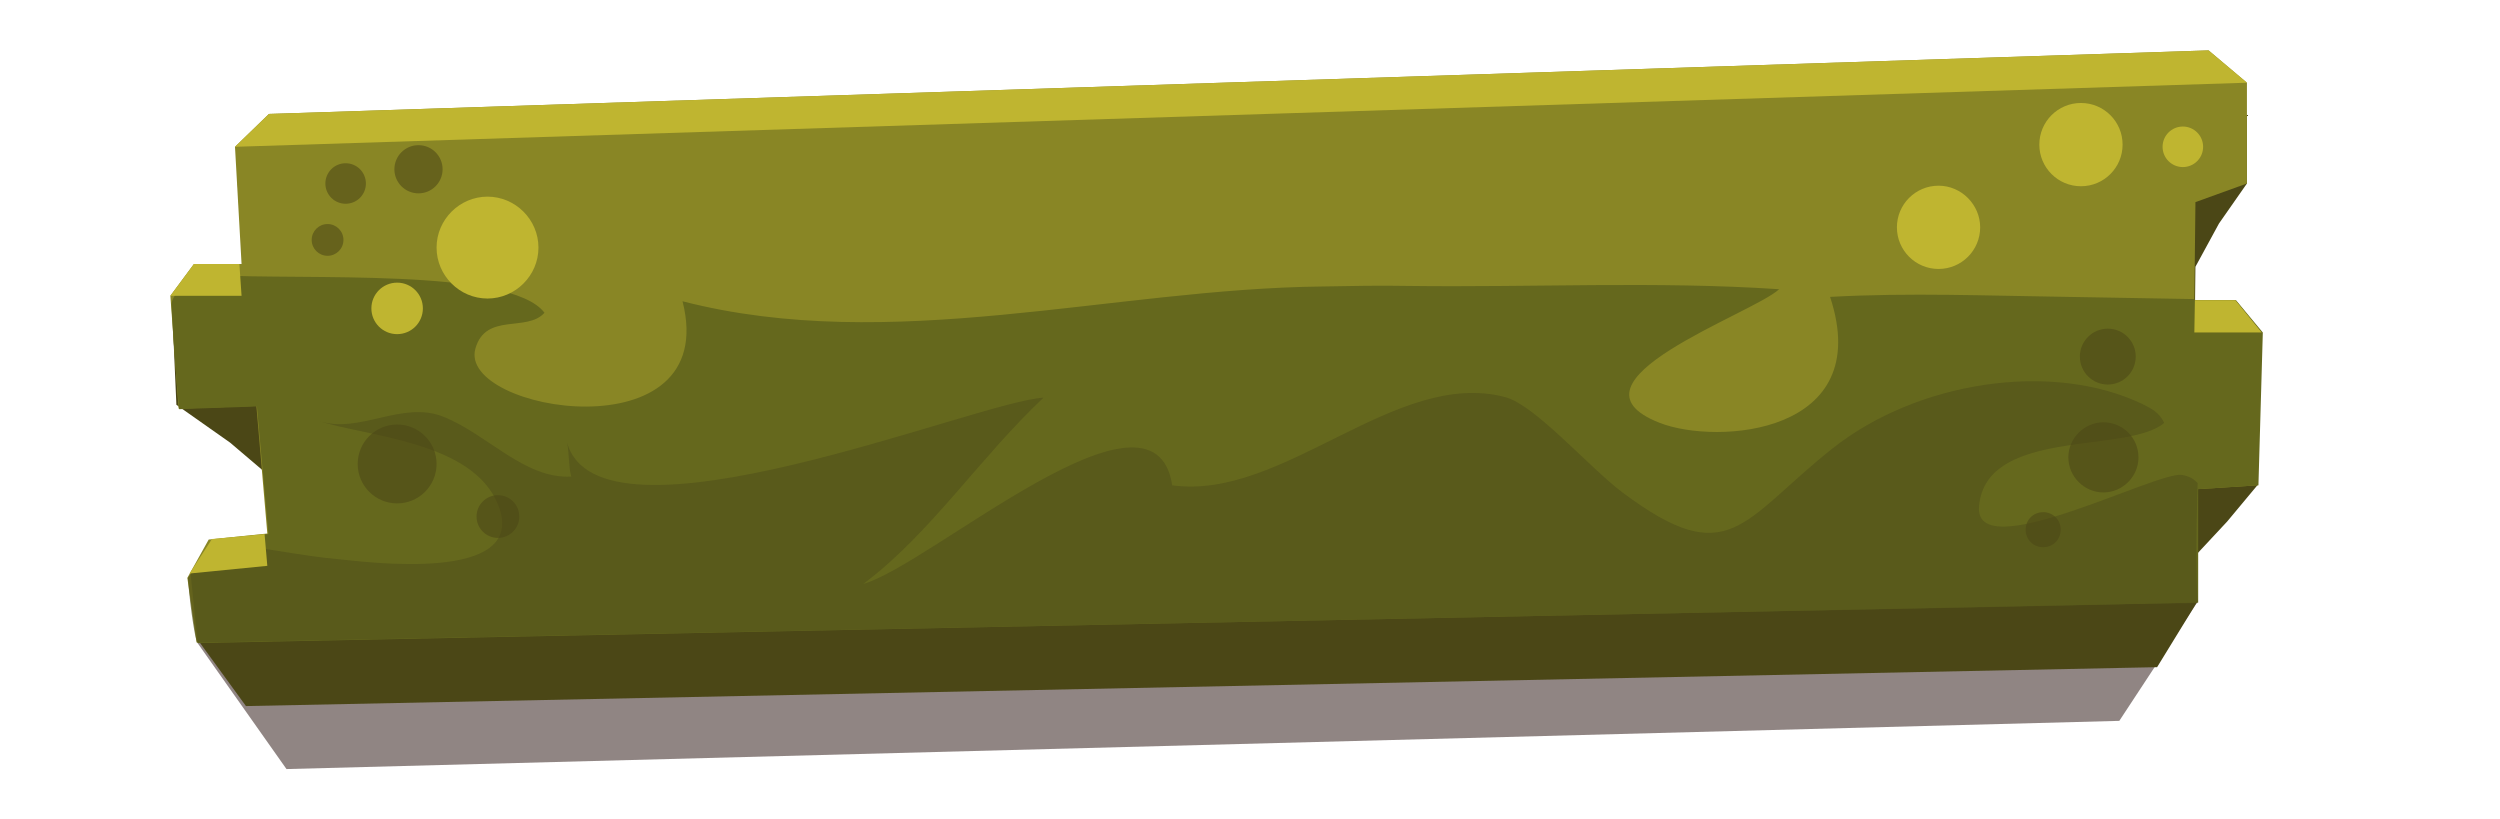 <?xml version="1.0" encoding="utf-8"?>
<!-- Generator: Adobe Illustrator 25.2.0, SVG Export Plug-In . SVG Version: 6.00 Build 0)  -->
<svg version="1.1" id="Layer_1" xmlns="http://www.w3.org/2000/svg" xmlns:xlink="http://www.w3.org/1999/xlink" x="0px" y="0px"
	 viewBox="0 0 456.4 149.6" style="enable-background:new 0 0 456.4 149.6;" xml:space="preserve">
<style type="text/css">
	.st0{opacity:0.5;fill:#230D09;}
	.st1{fill:#4B4716;}
	.st2{fill:#898625;}
	.st3{fill:#65681D;}
	.st4{opacity:0.7;fill:#55551B;}
	.st5{fill:#BFB530;}
	.st6{opacity:0.56;fill:#4B4716;}
</style>
<g>
	<g>
		<polygon class="st0" points="52.3,140.4 386.9,131.6 401.1,110 36,117.3 		"/>
		<polygon class="st1" points="43.4,33.5 410.2,21 410.2,33.5 405.1,40.8 400.8,48.7 400.6,66.5 412.5,65.8 412.1,88.6 406.6,95.2 
			401.1,101.1 401.1,109.9 393.8,121.8 44.9,128.9 36.1,116.8 52,114.6 48,85.9 42,80.8 32.2,73.9 31.6,60.2 45,60.4 		"/>
		<polygon class="st2" points="49.1,20.8 403.2,9.2 410.2,15.1 410.2,33.5 400.8,36.9 400.6,54.8 408.1,54.8 412.9,60.7 412.1,88.6 
			401.1,89.3 401.1,109.9 35.9,117.3 34.2,105.5 38.1,98.5 48.8,97.4 46.8,74.1 32.6,74.6 31.1,54 35.4,48.2 44.1,48.2 42.9,26.8 		
			"/>
		<path class="st3" d="M400.6,54.6c-7.7-0.1-15.4-0.3-23.1-0.4c-14.6-0.2-28.8-0.8-43.4,0c8.3,25.1-20.6,27.1-31.1,23
			c-19.2-7.5,17-19.9,21.8-24.4c-22.5-1.5-45.2-0.3-67.7-0.6c-5.2-0.1-10.4,0-15.6,0.1c-38.4,0.4-78.8,12.5-116.9,2.7
			c7.2,28.2-41.2,20.2-37.8,8.6c1.9-6.6,9.4-2.9,12.6-6.5c-6.2-8.3-44-5.9-60.7-6.9c-4.8-0.3-7.5,4.3-7.4,5.4
			c0.5,9.9,1.4,19.1,1.4,19.1l14.2-0.5l2.1,23.3l-10.1,1l-4.1,6.3l1.3,12.6l365.2-7.4V89.3l11-0.7l0.8-27.9l-4.9-5.9h-7.4
			L400.6,54.6z"/>
		<path class="st4" d="M398.3,86.7c-4.6-0.7-38.2,17-37,5.6c1.4-14.3,27.2-9.4,33.8-15.1c-0.9-1.9-2.3-2.6-3.9-3.4
			c-16.6-8-41.2-4.2-56.7,8.1c-16.6,13.2-18.8,22.6-38.3,8c-6.1-4.6-16-16-21.4-17.4c-20-5.3-40.5,18.9-60.8,16.1
			c-3.3-21.8-44.2,14.6-56.4,18c12.1-9,21.3-23.1,32.9-34c-11.9,0.6-81.3,29.4-87,8.1c0.4,1.6,0.3,4.8,0.8,6.3
			C95.8,87.5,89,79.3,81,76.1c-7.6-3.1-15.5,3.3-22.9,0.7c8.4,2.9,28.3,3.6,32.9,15.5c5.6,14.4-24.7,10.2-29.1,9.8
			c-6.9-0.6-13.9-2.2-20.9-2.9c-2.3-0.2-6.7,6.3-6.7,6.3c0.5,6.6,1.5,11.8,1.7,11.8c0.6,0,1.1,0,1.7,0c15.1-0.3,30.1-0.6,45.2-0.9
			c30.3-0.6,60.6-1.2,90.9-1.8c34.9-0.7,69.8-1.4,104.7-2.1c28.8-0.6,57.6-1.1,86.4-1.7c12.1-0.2,24.2-0.6,36.3-0.7
			c-0.5-8,0-21.9,0-21.9C400.4,87.3,399.5,86.9,398.3,86.7z"/>
		<g>
			<polygon class="st5" points="48.3,97.5 38.7,98.4 34.6,104.7 48.8,103.3 			"/>
			<polygon class="st5" points="400.7,54.8 400.6,60.7 412.9,60.7 408.1,54.8 			"/>
			<polygon class="st5" points="44.1,54 43.7,48.2 35.4,48.2 31.1,54 			"/>
			<polygon class="st5" points="410.2,15.1 403.2,9.2 49.1,20.8 42.9,26.8 			"/>
		</g>
	</g>
	<g>
		<path class="st6" d="M390.4,83.5c0,3.5-2.9,6.4-6.4,6.4c-3.5,0-6.4-2.9-6.4-6.4s2.9-6.4,6.4-6.4C387.5,77.1,390.4,79.9,390.4,83.5
			z"/>
		<path class="st6" d="M376.2,96.7c0,1.8-1.4,3.2-3.2,3.2c-1.8,0-3.2-1.4-3.2-3.2s1.4-3.2,3.2-3.2C374.8,93.5,376.2,94.9,376.2,96.7
			z"/>
		<circle class="st6" cx="384.8" cy="65.1" r="5.1"/>
	</g>
	<g>
		<circle class="st6" cx="63.1" cy="33.5" r="3.7"/>
		<circle class="st6" cx="76.4" cy="30.9" r="4.4"/>
		<circle class="st6" cx="59.8" cy="43.8" r="2.9"/>
		<circle class="st6" cx="72.5" cy="84.7" r="7.2"/>
		<circle class="st6" cx="90.9" cy="94.3" r="3.9"/>
	</g>
	<g>
		<path class="st5" d="M98.3,45.2c0,5.1-4.2,9.3-9.3,9.3c-5.1,0-9.3-4.2-9.3-9.3s4.2-9.3,9.3-9.3C94.1,35.9,98.3,40.1,98.3,45.2z"/>
		<path class="st5" d="M77.2,56.3c0,2.6-2.1,4.7-4.7,4.7c-2.6,0-4.7-2.1-4.7-4.7c0-2.6,2.1-4.7,4.7-4.7
			C75.1,51.6,77.2,53.7,77.2,56.3z"/>
	</g>
	<g>
		<path class="st5" d="M387.5,26.4c0,4.2-3.4,7.6-7.6,7.6c-4.2,0-7.6-3.4-7.6-7.6c0-4.2,3.4-7.6,7.6-7.6
			C384.1,18.8,387.5,22.2,387.5,26.4z"/>
		<circle class="st5" cx="398.5" cy="26.8" r="3.7"/>
		<path class="st5" d="M361.5,41.5c0,4.2-3.4,7.6-7.6,7.6s-7.6-3.4-7.6-7.6s3.4-7.6,7.6-7.6S361.5,37.4,361.5,41.5z"/>
	</g>
</g>
</svg>
